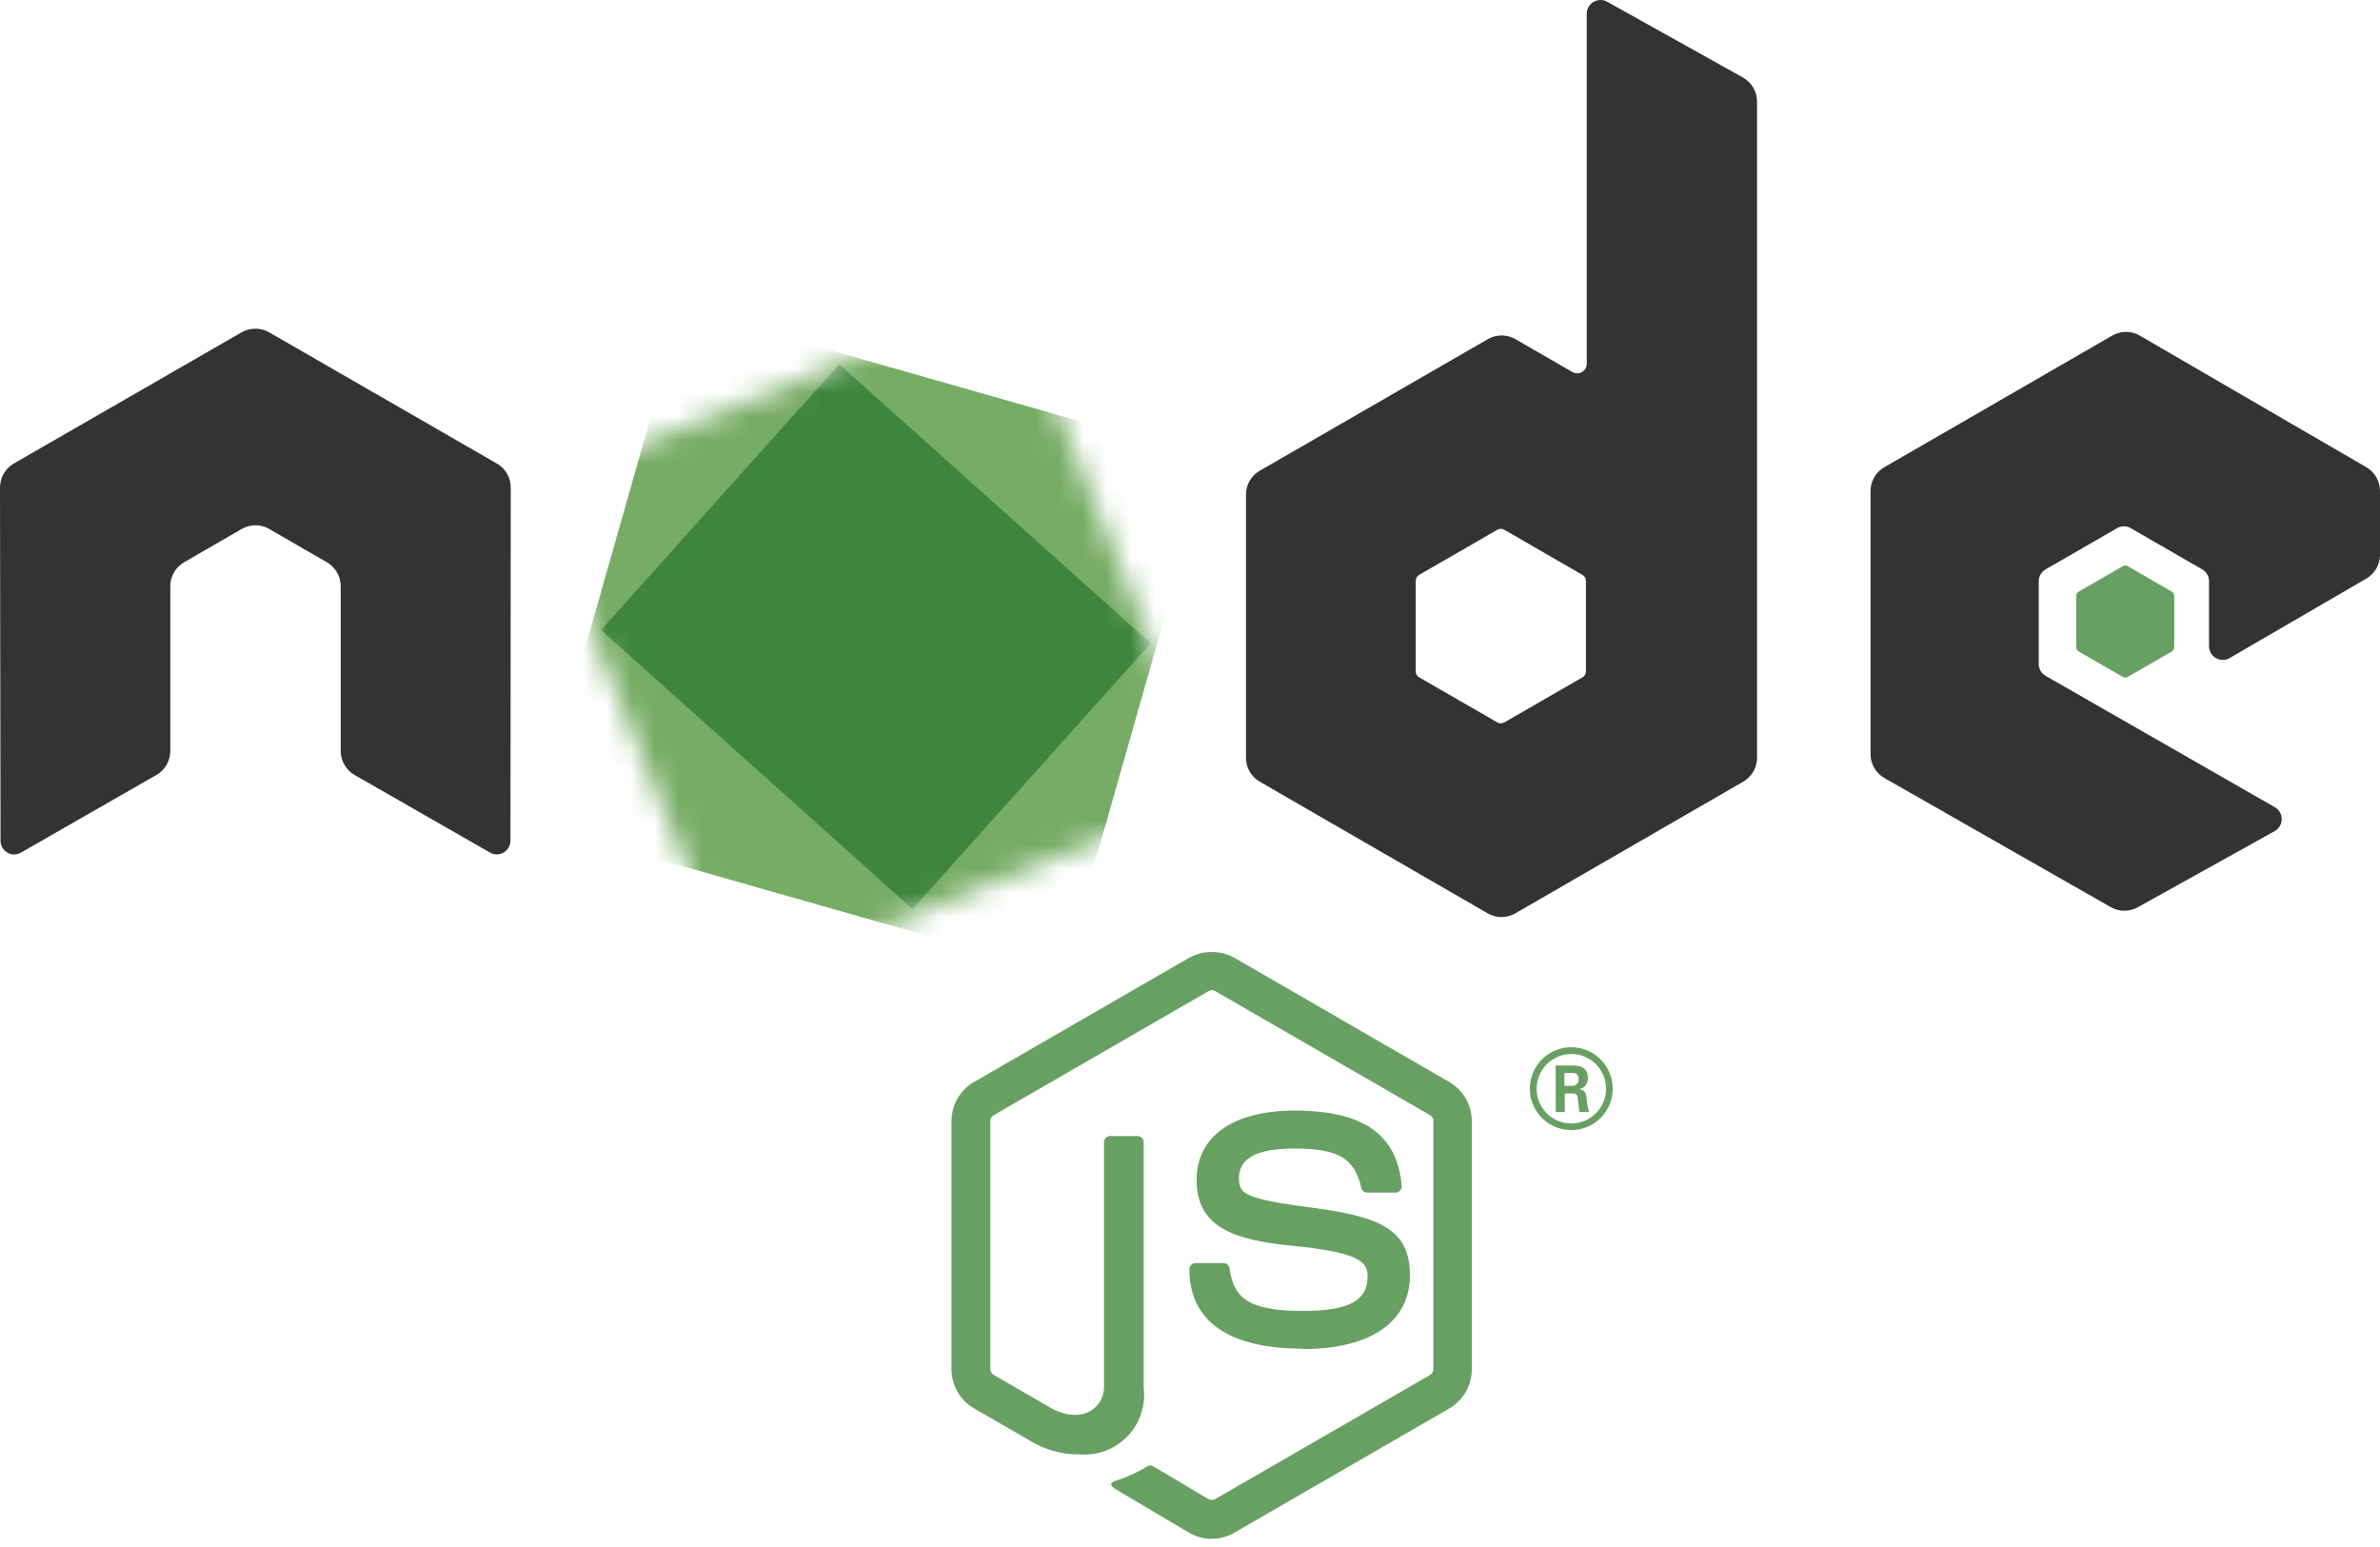 <svg width="100" height="65" viewBox="0 0 100 65" fill="none" xmlns="http://www.w3.org/2000/svg">
<path d="M50.916 64.659C50.584 64.658 50.257 64.571 49.969 64.404L46.955 62.618C46.505 62.367 46.725 62.276 46.873 62.218C47.351 62.068 47.809 61.859 48.236 61.596C48.272 61.58 48.311 61.572 48.35 61.575C48.389 61.578 48.427 61.591 48.46 61.612L50.777 62.989C50.82 63.011 50.868 63.022 50.916 63.022C50.965 63.022 51.013 63.011 51.056 62.989L60.087 57.773C60.13 57.747 60.164 57.712 60.189 57.669C60.213 57.626 60.225 57.578 60.225 57.529V47.102C60.225 47.053 60.213 47.004 60.188 46.96C60.163 46.917 60.128 46.88 60.086 46.855L51.058 41.642C51.016 41.618 50.968 41.605 50.919 41.605C50.871 41.605 50.823 41.618 50.781 41.642L41.755 46.855C41.712 46.88 41.676 46.915 41.651 46.959C41.626 47.002 41.612 47.051 41.611 47.1V57.526C41.611 57.576 41.624 57.624 41.649 57.666C41.673 57.709 41.709 57.744 41.752 57.769L44.224 59.199C45.567 59.87 46.387 59.078 46.387 58.282V47.992C46.387 47.958 46.393 47.924 46.406 47.892C46.419 47.86 46.439 47.832 46.463 47.807C46.488 47.783 46.517 47.764 46.548 47.751C46.58 47.738 46.614 47.732 46.649 47.733H47.792C47.826 47.732 47.86 47.739 47.892 47.752C47.924 47.765 47.952 47.784 47.977 47.808C48.001 47.832 48.02 47.861 48.033 47.893C48.046 47.924 48.052 47.958 48.052 47.992V58.288C48.1 58.658 48.065 59.033 47.949 59.387C47.834 59.741 47.641 60.065 47.385 60.335C47.129 60.605 46.816 60.814 46.468 60.948C46.121 61.082 45.748 61.137 45.377 61.108C44.644 61.121 43.921 60.925 43.295 60.542L40.926 59.176C40.638 59.008 40.399 58.768 40.233 58.479C40.066 58.19 39.979 57.862 39.978 57.529V47.106C39.978 46.773 40.065 46.445 40.232 46.156C40.398 45.867 40.637 45.627 40.926 45.461L49.965 40.242C50.256 40.083 50.583 40 50.914 40C51.246 40 51.573 40.083 51.864 40.242L60.893 45.462C61.181 45.63 61.42 45.87 61.586 46.159C61.753 46.448 61.84 46.775 61.841 47.108V57.535C61.84 57.868 61.752 58.195 61.586 58.484C61.419 58.772 61.181 59.013 60.893 59.181L51.864 64.398C51.575 64.566 51.246 64.653 50.913 64.653" fill="#689F63"/>
<path d="M54.752 56.666C50.801 56.666 49.973 54.852 49.973 53.33C49.973 53.296 49.98 53.262 49.993 53.23C50.006 53.198 50.026 53.17 50.05 53.145C50.074 53.121 50.103 53.102 50.135 53.089C50.167 53.076 50.201 53.07 50.235 53.07H51.402C51.465 53.07 51.525 53.093 51.572 53.133C51.619 53.174 51.651 53.23 51.66 53.292C51.836 54.482 52.362 55.082 54.75 55.082C56.653 55.082 57.463 54.652 57.463 53.642C57.463 53.06 57.233 52.628 54.275 52.34C51.802 52.096 50.277 51.55 50.277 49.572C50.277 47.75 51.814 46.664 54.389 46.664C57.279 46.664 58.712 47.664 58.894 49.826C58.897 49.862 58.892 49.899 58.88 49.933C58.868 49.968 58.849 49.999 58.824 50.026C58.799 50.053 58.767 50.075 58.733 50.089C58.699 50.103 58.662 50.111 58.624 50.11H57.451C57.392 50.11 57.335 50.091 57.289 50.054C57.243 50.018 57.211 49.967 57.197 49.91C56.915 48.66 56.232 48.258 54.377 48.258C52.3 48.258 52.058 48.982 52.058 49.524C52.058 50.182 52.342 50.374 55.146 50.746C57.951 51.118 59.24 51.634 59.24 53.586C59.24 55.538 57.599 56.682 54.736 56.682M65.731 45.624H66.034C66.073 45.629 66.112 45.625 66.148 45.613C66.185 45.601 66.218 45.581 66.247 45.555C66.275 45.529 66.297 45.497 66.311 45.461C66.326 45.425 66.332 45.387 66.33 45.348C66.33 45.082 66.146 45.082 66.044 45.082H65.733L65.731 45.624ZM65.363 44.77H66.034C66.264 44.77 66.718 44.77 66.718 45.286C66.728 45.398 66.695 45.509 66.627 45.597C66.559 45.686 66.46 45.746 66.35 45.766C66.62 45.784 66.638 45.966 66.674 46.21C66.684 46.386 66.718 46.56 66.776 46.726H66.362C66.35 46.636 66.288 46.138 66.288 46.11C66.26 46 66.222 45.944 66.088 45.944H65.746V46.726H65.369L65.363 44.77ZM64.563 45.742C64.562 46.031 64.647 46.314 64.808 46.555C64.968 46.796 65.196 46.983 65.463 47.094C65.73 47.205 66.023 47.234 66.307 47.178C66.59 47.122 66.851 46.982 67.055 46.778C67.259 46.573 67.398 46.312 67.454 46.029C67.51 45.745 67.48 45.451 67.369 45.184C67.258 44.917 67.07 44.689 66.829 44.529C66.588 44.37 66.305 44.285 66.016 44.286C65.631 44.288 65.263 44.442 64.99 44.715C64.718 44.988 64.565 45.357 64.563 45.742ZM67.761 45.742C67.761 46.087 67.659 46.423 67.468 46.71C67.277 46.996 67.005 47.22 66.687 47.351C66.368 47.483 66.018 47.518 65.681 47.45C65.343 47.383 65.033 47.217 64.789 46.974C64.546 46.73 64.38 46.42 64.313 46.082C64.246 45.744 64.28 45.394 64.412 45.075C64.544 44.757 64.767 44.485 65.053 44.294C65.339 44.102 65.676 44 66.02 44C66.482 44.001 66.924 44.185 67.25 44.511C67.577 44.838 67.76 45.28 67.761 45.742Z" fill="#689F63"/>
<path fill-rule="evenodd" clip-rule="evenodd" d="M21.46 20.48C21.46 20.277 21.407 20.078 21.305 19.902C21.204 19.727 21.058 19.581 20.883 19.48L11.308 13.963C11.148 13.87 10.967 13.818 10.782 13.812H10.682C10.496 13.818 10.314 13.87 10.152 13.963L0.58 19.476C0.405 19.577 0.259 19.723 0.157 19.898C0.056 20.074 0.001 20.273 0 20.476L0.022 35.322C0.021 35.423 0.047 35.523 0.098 35.611C0.149 35.699 0.222 35.771 0.31 35.822C0.396 35.874 0.495 35.903 0.597 35.903C0.698 35.903 0.797 35.874 0.884 35.822L6.576 32.559C6.751 32.457 6.897 32.312 6.999 32.136C7.1 31.961 7.155 31.762 7.156 31.559V24.625C7.156 24.423 7.21 24.224 7.311 24.048C7.412 23.872 7.558 23.727 7.734 23.625L10.156 22.226C10.332 22.123 10.533 22.069 10.736 22.07C10.939 22.069 11.137 22.123 11.312 22.226L13.735 23.625C13.911 23.726 14.057 23.872 14.159 24.048C14.26 24.223 14.314 24.422 14.314 24.625V31.559C14.316 31.762 14.371 31.961 14.472 32.136C14.574 32.311 14.719 32.457 14.894 32.559L20.583 35.819C20.671 35.872 20.771 35.899 20.873 35.899C20.975 35.899 21.075 35.872 21.163 35.819C21.25 35.768 21.322 35.695 21.372 35.608C21.422 35.52 21.448 35.42 21.448 35.319L21.46 20.48ZM66.636 28.209C66.636 28.26 66.623 28.31 66.598 28.354C66.572 28.398 66.536 28.434 66.492 28.459L63.204 30.355C63.16 30.381 63.11 30.394 63.06 30.394C63.01 30.394 62.96 30.381 62.916 30.355L59.628 28.459C59.584 28.434 59.547 28.398 59.522 28.354C59.497 28.31 59.484 28.26 59.484 28.209V24.41C59.484 24.359 59.497 24.309 59.522 24.265C59.546 24.221 59.582 24.183 59.626 24.157L62.912 22.258C62.956 22.232 63.007 22.218 63.058 22.218C63.109 22.218 63.16 22.232 63.204 22.258L66.492 24.157C66.536 24.183 66.573 24.22 66.598 24.264C66.623 24.308 66.636 24.358 66.636 24.41V28.209ZM67.529 0.073C67.442 0.024 67.342 -0.001 67.241 3.54622e-05C67.14 0.001 67.042 0.029 66.955 0.08C66.868 0.131 66.796 0.204 66.746 0.292C66.696 0.379 66.67 0.479 66.67 0.579V15.281C66.671 15.352 66.653 15.421 66.618 15.483C66.583 15.544 66.533 15.595 66.472 15.631C66.411 15.666 66.342 15.685 66.271 15.685C66.201 15.685 66.131 15.667 66.07 15.632L63.672 14.249C63.496 14.148 63.297 14.095 63.094 14.095C62.891 14.095 62.692 14.148 62.516 14.249L52.931 19.779C52.755 19.88 52.609 20.026 52.507 20.202C52.406 20.377 52.352 20.576 52.352 20.779V31.843C52.352 32.046 52.406 32.245 52.508 32.421C52.61 32.596 52.756 32.742 52.931 32.843L62.51 38.377C62.686 38.479 62.886 38.532 63.089 38.532C63.292 38.532 63.492 38.479 63.668 38.377L73.246 32.842C73.422 32.74 73.568 32.594 73.67 32.419C73.771 32.243 73.825 32.044 73.826 31.841V4.265C73.825 4.059 73.769 3.856 73.664 3.678C73.559 3.5 73.407 3.353 73.227 3.253L67.529 0.073ZM99.424 24.311C99.599 24.21 99.745 24.064 99.846 23.888C99.947 23.713 100 23.514 100 23.311V20.63C100 20.427 99.947 20.228 99.846 20.053C99.745 19.877 99.599 19.731 99.424 19.63L89.907 14.101C89.731 13.999 89.531 13.945 89.328 13.945C89.124 13.945 88.924 13.999 88.748 14.101L79.173 19.631C78.997 19.733 78.851 19.878 78.749 20.054C78.648 20.229 78.594 20.428 78.594 20.631V31.692C78.595 31.895 78.65 32.094 78.752 32.269C78.854 32.445 79.001 32.59 79.177 32.691L88.692 38.117C88.865 38.215 89.061 38.267 89.26 38.267C89.459 38.267 89.654 38.215 89.828 38.117L95.582 34.917C95.67 34.867 95.743 34.794 95.793 34.706C95.844 34.618 95.87 34.519 95.87 34.417C95.87 34.316 95.844 34.217 95.793 34.129C95.743 34.041 95.67 33.968 95.582 33.917L85.954 28.399C85.865 28.349 85.791 28.277 85.74 28.189C85.689 28.101 85.662 28.001 85.662 27.899V24.424C85.661 24.321 85.688 24.221 85.74 24.133C85.791 24.045 85.865 23.972 85.954 23.922L88.952 22.192C89.039 22.14 89.139 22.114 89.24 22.114C89.341 22.114 89.44 22.14 89.528 22.192L92.526 23.922C92.614 23.972 92.687 24.045 92.738 24.133C92.789 24.22 92.816 24.32 92.816 24.422V27.149C92.816 27.251 92.843 27.351 92.893 27.439C92.944 27.527 93.017 27.6 93.105 27.65C93.193 27.701 93.293 27.728 93.394 27.727C93.496 27.727 93.596 27.7 93.683 27.649L99.424 24.311Z" fill="#333333"/>
<path fill-rule="evenodd" clip-rule="evenodd" d="M89.186 23.794C89.219 23.774 89.258 23.764 89.297 23.764C89.336 23.764 89.374 23.774 89.408 23.794L91.245 24.854C91.279 24.874 91.308 24.904 91.327 24.939C91.347 24.974 91.356 25.014 91.355 25.054V27.178C91.356 27.218 91.347 27.258 91.327 27.293C91.308 27.328 91.279 27.358 91.245 27.378L89.408 28.438C89.374 28.458 89.336 28.468 89.297 28.468C89.258 28.468 89.219 28.458 89.186 28.438L87.349 27.378C87.313 27.358 87.284 27.329 87.264 27.294C87.244 27.259 87.234 27.219 87.235 27.178V25.054C87.233 25.014 87.243 24.974 87.262 24.939C87.281 24.903 87.31 24.874 87.345 24.854L89.186 23.794Z" fill="#689F63"/>
<mask id="mask0_30_347" style="mask-type:alpha" maskUnits="userSpaceOnUse" x="22" y="12" width="29" height="30">
<path d="M42.458 12.38L22.411 20.489L30.894 41.46L50.938 33.348L42.458 12.38Z" fill="url(#paint0_linear_30_347)"/>
</mask>
<g mask="url(#mask0_30_347)">
<path d="M22.48 34.628L44.666 40.944L50.833 19.253L28.647 12.938L22.48 34.628Z" fill="url(#paint1_linear_30_347)"/>
<path d="M25.254 26.472L38.343 38.196L48.349 27.028L35.261 15.303L25.254 26.472Z" fill="url(#paint2_linear_30_347)"/>
</g>
<defs>
<linearGradient id="paint0_linear_30_347" x1="-23.802" y1="25.855" x2="-23.626" y2="25.658" gradientUnits="userSpaceOnUse">
<stop offset="0.3" stop-color="#3E863D"/>
<stop offset="0.5" stop-color="#55934F"/>
<stop offset="0.8" stop-color="#5AAD45"/>
</linearGradient>
<linearGradient id="paint1_linear_30_347" x1="-22.595" y1="14.875" x2="-22.469" y2="14.778" gradientUnits="userSpaceOnUse">
<stop offset="0.57" stop-color="#3E863D"/>
<stop offset="0.72" stop-color="#619857"/>
<stop offset="1" stop-color="#76AC64"/>
</linearGradient>
<linearGradient id="paint2_linear_30_347" x1="-23.765" y1="25.806" x2="-23.665" y2="25.694" gradientUnits="userSpaceOnUse">
<stop offset="0.16" stop-color="#6BBF47"/>
<stop offset="0.38" stop-color="#79B461"/>
<stop offset="0.47" stop-color="#75AC64"/>
<stop offset="0.7" stop-color="#659E5A"/>
<stop offset="0.9" stop-color="#3E863D"/>
</linearGradient>
</defs>
</svg>
